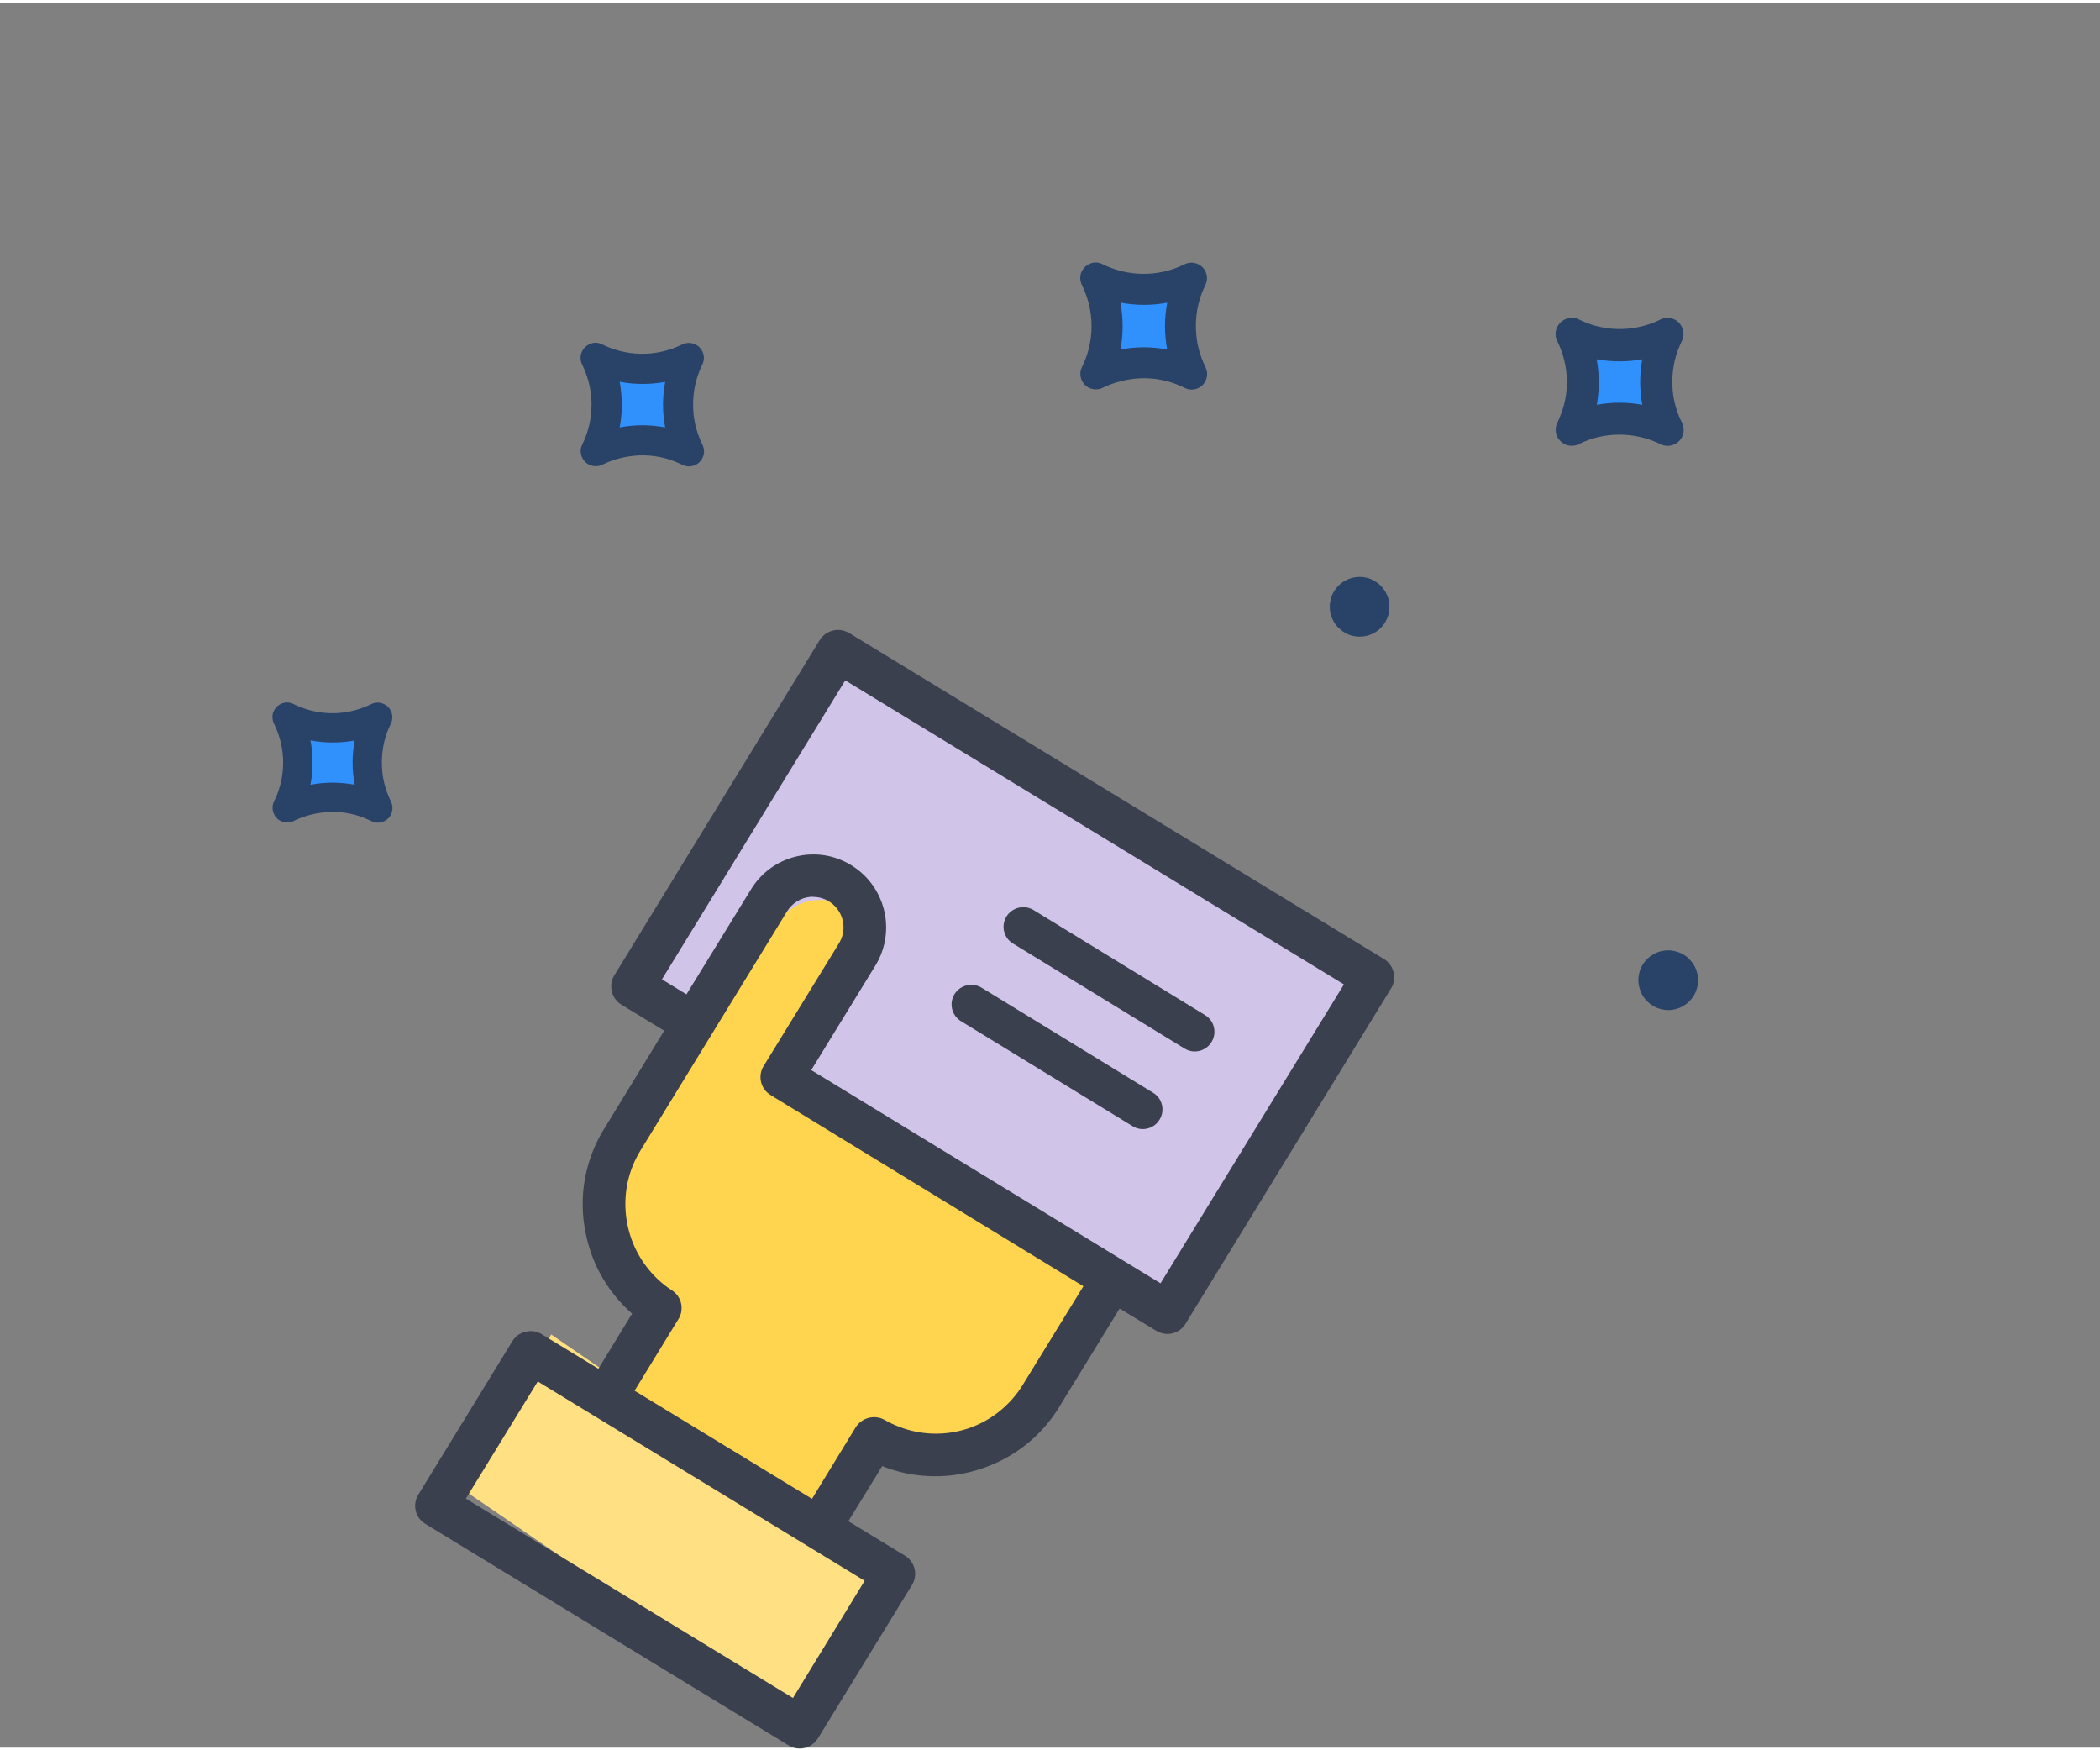 <svg width="162mm" height="135mm" fill-rule="evenodd" stroke-linejoin="round" stroke-width="28.2" preserveAspectRatio="xMidYMid" version="1.2" viewBox="1719 6919 16203 13462" xmlns="http://www.w3.org/2000/svg">
 <rect x="1719" y="6919" width="16203" height="13462" fill="#808080" stroke="none"/>
 <g class="com.sun.star.drawing.CustomShape" transform="translate(0 -10.2)">
  <rect class="BoundingBox" x="1719" y="6919" width="16203" height="12083" fill="none"/>
  <defs>
   <mask id="a">
    <defs>
     <linearGradient id="b" x1="9820" x2="9820" y1="6920" y2="19001" gradientUnits="userSpaceOnUse">
      <stop stop-color="#fff" offset="0"/>
      <stop offset="1"/>
     </linearGradient>
    </defs>
    <path d="m1720 6920h16201v12081h-16201z" fill="url(#b)"/>
   </mask>
  </defs>
  <g mask="url(#a)">
   <path d="m17921 12961c0 1060-374 2101-1085 3020-711 918-1734 1681-2965 2211-1232 530-2629 809-4050 809-1422 0-2819-279-4051-809-1231-530-2254-1293-2965-2211-711-919-1085-1960-1085-3020 0-1061 374-2102 1085-3021 711-918 1734-1681 2965-2211 1232-530 2629-809 4050-809 1422 0 2819 279 4051 809 1231 530 2254 1293 2965 2211 711 919 1085 1960 1085 3020z" fill="#ffee58"/>
  </g>
 </g>
 <g class="com.sun.star.drawing.ClosedBezierShape" transform="translate(0 -10.2)">
  <rect class="BoundingBox" x="13845" y="9485" width="743" height="743" fill="none"/>
  <path d="m14430 9545c54-14 105-34 155-59-24 50-44 101-59 155-37 141-37 288 1 429 14 53 34 106 59 156-50-25-102-45-157-59-140-38-288-38-428-1-53 14-105 35-154 59 24-50 44-101 58-154 37-141 37-289-1-429-14-54-34-107-59-157 50 25 103 45 157 60 69 19 142 28 213 28 73 0 145-9 215-28z" fill="#3090fc"/>
 </g>
 <g class="com.sun.star.drawing.ClosedBezierShape" transform="translate(0 -10.2)">
  <rect class="BoundingBox" x="10173" y="9053" width="743" height="742" fill="none"/>
  <path d="m10758 9114c54-15 106-35 155-59-24 49-44 101-59 154-37 140-37 288 0 429 15 54 35 106 60 156-50-25-103-45-156-59-141-38-289-39-429-1-53 14-105 35-155 59 25-49 45-101 59-155 19-70 28-142 28-215 0-71-9-143-28-213-14-54-35-107-60-157 50 25 103 46 157 61 69 18 141 28 213 28 73 0 145-10 215-28z" fill="#3090fc"/>
 </g>
 <g class="com.sun.star.drawing.ClosedBezierShape" transform="translate(0 -10.2)">
  <rect class="BoundingBox" x="13719" y="9359" width="994" height="994" fill="none"/>
  <path d="m13843 9362c-32.6 0.601-65.4 14.4-87.2 39.1-29.9 30.6-42.5 77.3-29.9 118 4.57 17.1 14.7 31.9 21.1 48.2 58.6 131 76.2 280 49.3 420-12 65.9-35 129-64.3 189-11.4 26.8-12.9 57.5-4.14 85.2 8.21 28.3 28.7 51.9 52.8 68.1 29 18.8 66 22.5 98.8 14.1 19.6-5.85 37-17 56-24.6 100-44.1 211-62 320-55.9 86.4 5.13 172 26.2 251 60.8 13.2 5.3 25.4 12.6 38.5 18 20.6 5.82 42.5 9.08 63.7 4.33 24.4-4.47 47.6-15.7 64.9-33.7 27.7-26.1 40.1-66.4 35.2-104-1.04-15.1-7.58-29.1-13.7-42.8-67.7-132-87.3-287-62.4-433 8.68-54.1 25-107 46.7-157 8.8-22.5 22.4-43.3 26.8-67.3 9.25-45.4-10-95.5-48-123-31.4-23.3-73.9-31.3-111-18.5-17.2 5.83-32.9 15.8-49.9 22.5-147 63.7-316 75.4-470 32.2-46.3-12.4-90.7-30.7-134-51.9-15.9-6.5-33.1-10.2-50.2-9.86zm547 322c-21.2 115-20.8 233 0.51 348-116-21.6-235-21.6-351 0 20.5-116 20.7-235-1.02-351 116 20.6 236 21.6 352-0.025-0.171 0.945-0.342 1.89-0.513 2.84z" fill="#284268"/>
 </g>
 <g class="com.sun.star.drawing.ClosedBezierShape" transform="translate(0 -10.2)">
  <rect class="BoundingBox" x="1e4" y="8927" width="994" height="994" fill="none"/>
  <path d="m10172 8934c-56.6 0.561-109 45.9-117 102-4.16 27 1.9 55.2 15.3 79.1 53.7 112 78.4 237 69 361-6.55 91.5-31.1 182-71.8 264-9.64 19.6-14.6 41.7-12.2 63.5 3.65 42.6 31.3 84 72 99.8 34 14.5 74.3 12.3 107-6.09 87.8-41.9 184-64.9 281-69.7 112-5.09 224 17.1 325 64.7 19.7 9.03 39.4 20.2 61.4 21.6 37.7 3.88 77.4-11.3 102-40.3 14.8-16.2 23.5-36.9 27.3-58.3 5.84-29.7-2.17-60.2-16.8-86.4-34.2-73.6-57.4-153-64.6-234-12.8-130 9.46-264 66.9-381 9.93-19.3 16.4-40.9 15.2-62.9-1.16-43.1-27.3-85-66.7-103-33.6-16.6-74.7-16.5-108 0.965-101 49.8-215 75.3-328 72.7-108-2.11-215-29.3-311-78.1-14.9-6.32-31.2-9.51-47.3-9.25zm195 310c118 22.5 240 22.1 358 0.541-22.9 119-22.9 242 0 361-119-22.8-242-23-361 0 23-119 21.9-243 0.09-362 0.942 0.17 1.88 0.34 2.83 0.51z" fill="#284268"/>
 </g>
 <g class="com.sun.star.drawing.ClosedBezierShape" transform="translate(0 -10.2)">
  <rect class="BoundingBox" x="11979" y="11359" width="462" height="463" fill="none"/>
  <path d="m12372 11427c29 29 49 64 60 103 10 39 10 81 0 120-11 39-31 75-60 103-28 29-64 49-103 60-39 10-80 10-119 0-40-11-74-32-103-60-29-29-49-64-60-103-11-40-10-81 0-120s31-74 59-103c29-28 64-49 104-59 39-11 80-11 119-1 39 11 75 32 103 60z" fill="#284268"/>
 </g>
 <g class="com.sun.star.drawing.ClosedBezierShape" transform="translate(0 -10.2)">
  <rect class="BoundingBox" x="14360" y="14240" width="463" height="463" fill="none"/>
  <path d="m14753 14308c29 29 50 64 60 104 11 39 11 79 0 118-10 39-31 75-59 103-29 29-65 50-104 60-39 11-79 11-118 0-40-10-75-31-104-60-29-28-49-63-59-103-12-39-11-80-1-119s31-75 60-104c29-28 64-49 103-59s80-11 119 1c40 10 75 30 103 59z" fill="#284268"/>
 </g>
 <g class="com.sun.star.drawing.PolyPolygonShape" transform="translate(0 -10.2)">
  <rect class="BoundingBox" x="6686" y="12039" width="5795" height="4887" fill="none"/>
  <path d="m10387 13244 2093 1205-1608 2476-4185-2410 1607-2475z" fill="#d1c4e9"/>
 </g>
 <g class="com.sun.star.drawing.PolyPolygonShape" transform="translate(0 -10.2)">
  <rect class="BoundingBox" x="5311" y="17204" width="3212" height="2958" fill="none"/>
  <path d="m8191 19556-330 604-2549-1746 660-1210 2549 1747z" fill="#ffe082"/>
 </g>
 <g class="com.sun.star.drawing.ClosedBezierShape" transform="translate(0 -10.2)">
  <rect class="BoundingBox" x="6486" y="13851" width="3796" height="4751" fill="none"/>
  <path d="m7716 14033c111-178 348-235 530-126 183 108 240 339 129 517l-562 894 2467 1469-533 848c-261 417-814 553-1246 312l-410 653-1594-948 410-652c-417-265-547-808-286-1225l504-802 183-291z" fill="#ffd54f"/>
 </g>
 <g class="com.sun.star.drawing.ClosedBezierShape" transform="translate(0 -10.2)">
  <rect class="BoundingBox" x="4920" y="11766" width="7561" height="8635" fill="none"/>
  <path d="m8183 11768c-57.4 1.16-114 33.1-142 83.1-528 862-1056 1723-1584 2585-28.8 48.8-29.3 112-1.81 162 15.8 29.6 41.4 53.2 70.7 69.1 106 64.3 212 129 318 193-158 258-316 516-474 774-96.7 163-151 350-155 539-3.01 127 17.4 255 56 376 57.7 180 163 344 301 472 7.94 7.4 16 14.7 24.2 21.8-86.6 142-173 283-260 425-148-90.3-296-181-445-271-58-31.8-135-23.8-186 19.9-19.3 15.6-32.3 37-44.8 58.1-239 390-478 780-717 1170-27.1 46.8-28.3 107-3.15 155 15 29.8 40 54 69.3 70.1 933 569 1865 1138 2798 1706 49.6 29.2 114 28.9 164-0.1 27.9-15.6 49.9-40 65.4-67.9 241-392 482-785 722-1177 22.6-39.2 27.7-87.8 13.4-131-12.4-40.4-41.7-74.5-78.6-94.6-143-87.1-286-174-429-261 87-142 174-283 261-425 176 69.9 369 93.4 556 68.1 211-28 414-116 577-253 96.7-81 179-179 243-288 152-248 304-495 456-743 96 58.3 192 117 288 175 44.8 24.5 102 28.9 149 6.21 32.2-14.8 59.2-40.1 76.2-71.2 528-862 1057-1724 1585-2586 32.9-55.9 25-130-14.2-181-15.2-20.4-36.4-35.5-58.5-47.9-1372-836-2743-1672-4115-2508-26.2-15.1-56.5-23.1-86.5-22.6zm58.3 390c1282 782 2564 1563 3847 2345-472 769-943 1538-1415 2306-898-548-1797-1097-2695-1645l501-816c58.2-98.5 84.8-215 75.2-329-10.3-130-67.5-257-160-350-89.4-90.9-210-151-337-165-137-15.7-280 21.3-392 102-65.4 46.4-120 108-160 177-163 266-326 531-490 797-63.1-38.7-126-77.4-189-116 471-769 943-1538 1414-2306l0.854 0.521zm-249 1670c62.3-0.765 124 26 167 69.8 53.6 53.1 78.1 133 64.2 207-5.91 34.4-20.8 66.6-40 95.6-192 313-384 625-576 938-27.3 47.1-27.8 109-1.92 156 15.2 29 39.6 52.8 68.5 68.2 801 490 1602 979 2404 1469-158 257-316 514-474 771-80.7 127-198 231-335 294-148 68.8-318 89.3-479 57.7-88.1-17-173-49.7-251-94.6-51.1-26.9-116-23.4-165 7.5-26.5 16.1-47.1 40.2-61.9 67.3-109 179-219 358-328 537-456-278-913-556-1369-834 114-187 229-373 343-560 29.3-51.8 26.1-119-7.4-168-14.2-21.9-34.6-38.9-56.7-52.4-128-85.3-229-210-288-351-68.9-165-81.3-353-32.1-525 21.1-74.9 54.2-146 96.1-212 374-611 749-1221 1123-1832 38-59.9 104-102 175-109 7.86-0.823 15.8-1.25 23.7-1.29zm-2123 3739c840 512 1680 1025 2521 1537-184 301-369 603-553 904-841-513-1683-1025-2524-1538 185-301 370-603 555-904l0.854 0.521z" fill="#3b404f"/>
 </g>
 <g class="com.sun.star.drawing.ClosedBezierShape" transform="translate(0 -10.2)">
  <rect class="BoundingBox" x="9061" y="14506" width="1629" height="1115" fill="none"/>
  <path d="m9134 14787c-72-44-94-136-51-208 44-71 137-94 209-51l1324 811c36 22 59 55 68 93s4 79-18 114c-43 72-137 95-208 51z" fill="#3b404f"/>
 </g>
 <g class="com.sun.star.drawing.ClosedBezierShape" transform="translate(0 -10.2)">
  <rect class="BoundingBox" x="9462" y="13907" width="1629" height="1115" fill="none"/>
  <path d="m9535 14188c-72-44-94-136-51-208 44-71 137-94 209-51l1324 811c36 22 59 55 68 93s4 79-18 114c-43 72-137 95-208 51z" fill="#3b404f"/>
 </g>
 <g class="com.sun.star.drawing.ClosedBezierShape" transform="matrix(.973 0 0 .973 -3584 850)">
  <rect class="BoundingBox" x="10173" y="9053" width="743" height="742" fill="none"/>
  <path d="m10758 9114c54-15 106-35 155-59-24 49-44 101-59 154-37 140-37 288 0 429 15 54 35 106 60 156-50-25-103-45-156-59-141-38-289-39-429-1-53 14-105 35-155 59 25-49 45-101 59-155 19-70 28-142 28-215 0-71-9-143-28-213-14-54-35-107-60-157 50 25 103 46 157 61 69 18 141 28 213 28 73 0 145-10 215-28z" fill="#3090fc"/>
 </g>
 <g class="com.sun.star.drawing.ClosedBezierShape" transform="matrix(.973 0 0 .973 -3584 850)">
  <rect class="BoundingBox" x="1e4" y="8927" width="994" height="994" fill="none"/>
  <path d="m10172 8934c-56.6 0.561-109 45.9-117 102-4.16 27 1.9 55.2 15.3 79.1 53.7 112 78.4 237 69 361-6.55 91.5-31.1 182-71.8 264-9.64 19.6-14.6 41.7-12.2 63.5 3.65 42.6 31.3 84 72 99.8 34 14.5 74.3 12.3 107-6.09 87.8-41.9 184-64.9 281-69.7 112-5.09 224 17.1 325 64.7 19.7 9.03 39.4 20.2 61.4 21.6 37.7 3.88 77.4-11.3 102-40.3 14.8-16.2 23.5-36.9 27.3-58.3 5.84-29.7-2.17-60.2-16.8-86.4-34.2-73.6-57.4-153-64.6-234-12.8-130 9.46-264 66.9-381 9.93-19.3 16.4-40.9 15.2-62.9-1.16-43.1-27.3-85-66.7-103-33.6-16.6-74.7-16.5-108 0.965-101 49.8-215 75.3-328 72.7-108-2.11-215-29.3-311-78.1-14.9-6.32-31.2-9.51-47.3-9.25zm195 310c118 22.5 240 22.1 358 0.541-22.9 119-22.9 242 0 361-119-22.8-242-23-361 0 23-119 21.9-243 0.09-362 0.942 0.17 1.88 0.34 2.83 0.51z" fill="#284268"/>
 </g>
 <g class="com.sun.star.drawing.ClosedBezierShape" transform="matrix(.946 0 0 .946 -5690 3866)">
  <rect class="BoundingBox" x="10173" y="9053" width="743" height="742" fill="none"/>
  <path d="m10758 9114c54-15 106-35 155-59-24 49-44 101-59 154-37 140-37 288 0 429 15 54 35 106 60 156-50-25-103-45-156-59-141-38-289-39-429-1-53 14-105 35-155 59 25-49 45-101 59-155 19-70 28-142 28-215 0-71-9-143-28-213-14-54-35-107-60-157 50 25 103 46 157 61 69 18 141 28 213 28 73 0 145-10 215-28z" fill="#3090fc"/>
 </g>
 <g class="com.sun.star.drawing.ClosedBezierShape" transform="matrix(.946 0 0 .946 -5690 3866)">
  <rect class="BoundingBox" x="1e4" y="8927" width="994" height="994" fill="none"/>
  <path d="m10172 8934c-56.6 0.561-109 45.9-117 102-4.16 27 1.9 55.2 15.3 79.1 53.7 112 78.4 237 69 361-6.55 91.5-31.1 182-71.8 264-9.64 19.6-14.6 41.7-12.2 63.5 3.65 42.6 31.3 84 72 99.8 34 14.5 74.3 12.3 107-6.09 87.8-41.9 184-64.9 281-69.7 112-5.09 224 17.1 325 64.7 19.7 9.03 39.4 20.2 61.4 21.6 37.7 3.88 77.4-11.3 102-40.3 14.8-16.2 23.5-36.9 27.3-58.3 5.84-29.7-2.17-60.2-16.8-86.4-34.2-73.6-57.4-153-64.6-234-12.8-130 9.46-264 66.9-381 9.93-19.3 16.4-40.9 15.2-62.9-1.16-43.1-27.3-85-66.7-103-33.6-16.6-74.7-16.5-108 0.965-101 49.8-215 75.3-328 72.7-108-2.11-215-29.3-311-78.1-14.9-6.32-31.2-9.51-47.3-9.25zm195 310c118 22.5 240 22.1 358 0.541-22.9 119-22.9 242 0 361-119-22.8-242-23-361 0 23-119 21.9-243 0.09-362 0.942 0.17 1.88 0.34 2.83 0.51z" fill="#284268"/>
 </g>
</svg>
